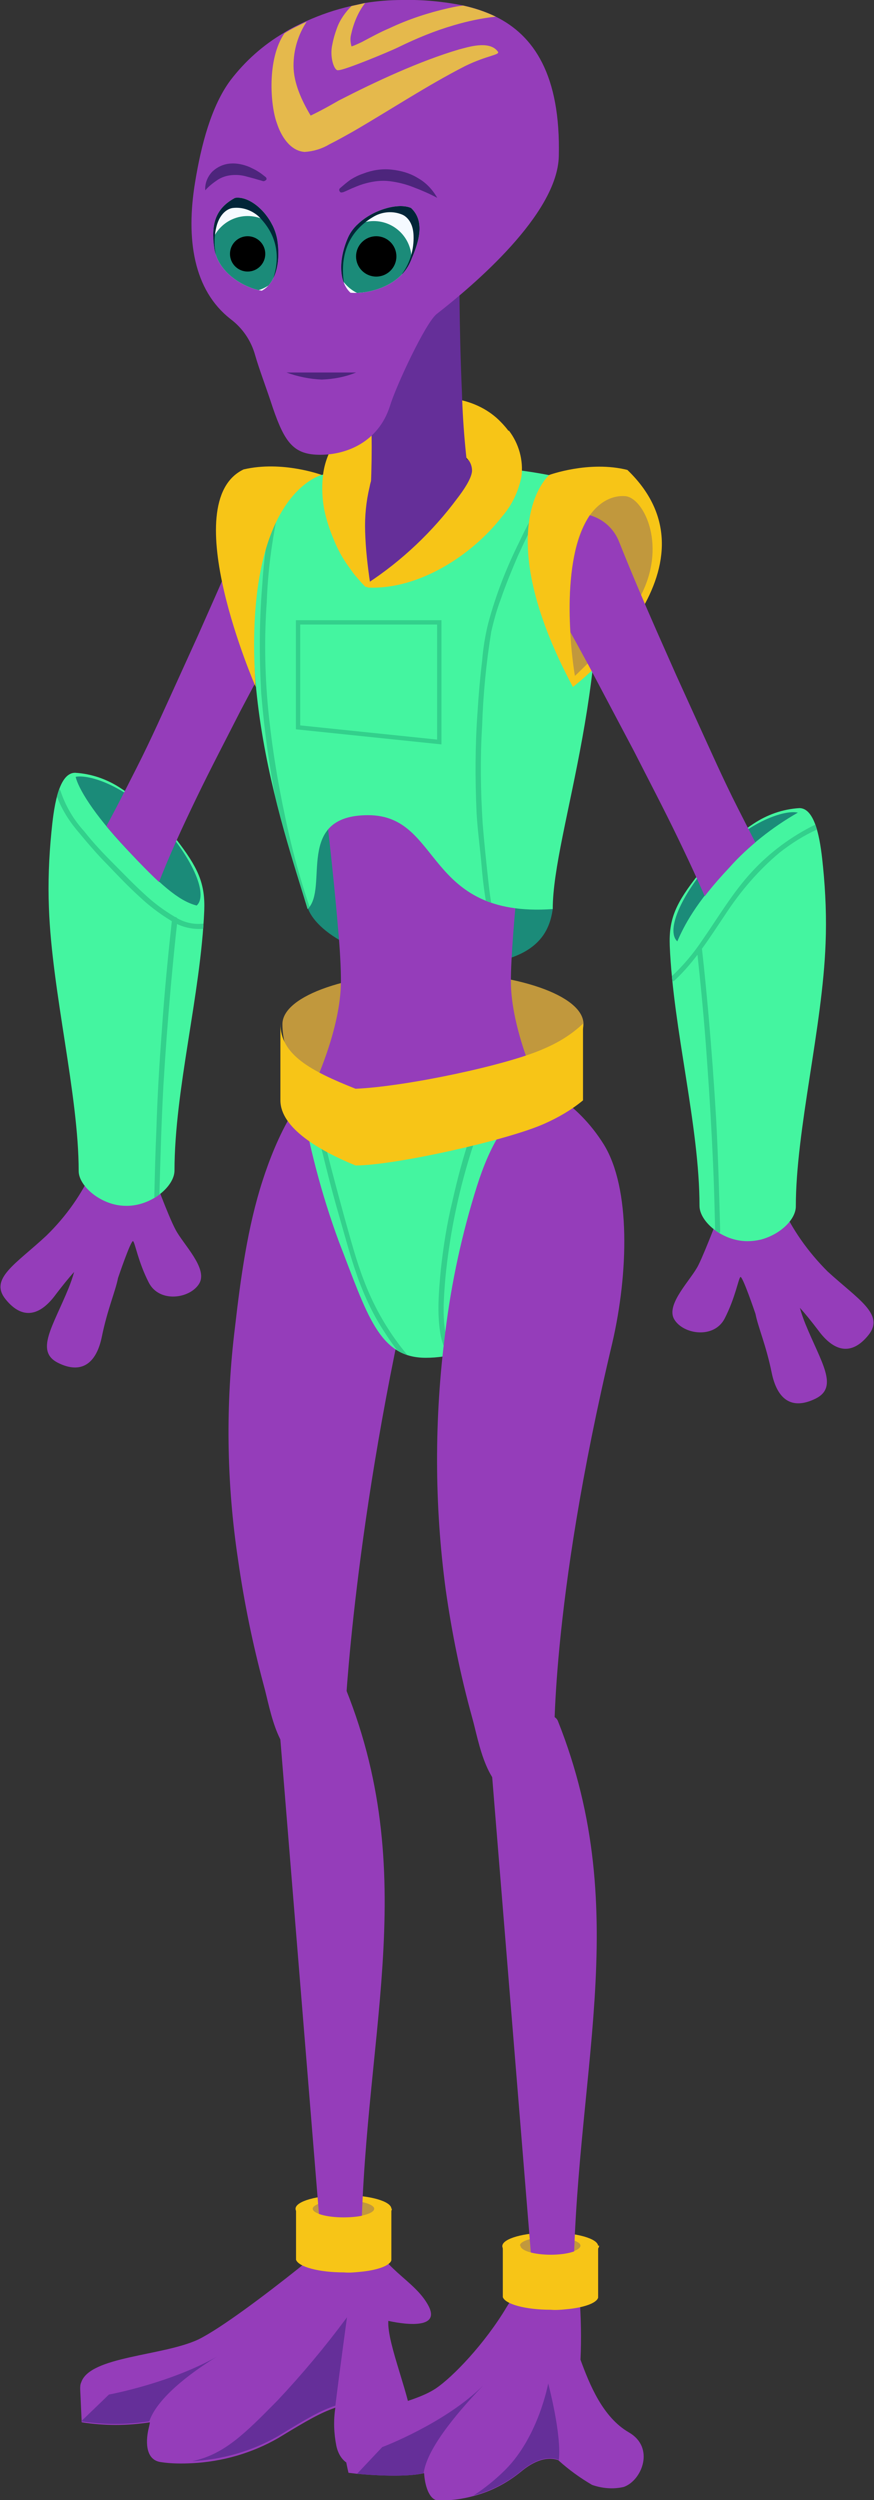 <svg xmlns="http://www.w3.org/2000/svg" xmlns:xlink="http://www.w3.org/1999/xlink" id="Layer_1" x="0" y="0" version="1.1" viewBox="0 0 173.3 495.3" style="enable-background:new 0 0 173.3 495.3" xml:space="preserve"><rect x="0" y="0" width="173.3" height="495.3" fill="#333333" stroke="none"/><style type="text/css">.st0{fill:#953dba}.st1{clip-path:url(#SVGID_2_)}.st2{fill:#44f5a0}.st3{fill:#1b8b79}.st4{fill:#33d08c}.st5{clip-path:url(#SVGID_4_)}.st6{fill:#c1983d}.st7{fill:#f7c517}.st8{fill:#652f99}.st9{clip-path:url(#SVGID_6_)}.st10{clip-path:url(#SVGID_8_)}.st11{fill:none;stroke:#33d08c;stroke-width:.86;stroke-miterlimit:10}.st12{clip-path:url(#SVGID_10_)}.st13{clip-path:url(#SVGID_12_)}.st14{fill:#4d257c}.st15{clip-path:url(#SVGID_14_)}.st16{fill:#f5faff}.st17{fill:#022538}.st18{clip-path:url(#SVGID_16_)}.st19{fill:#e5b94c}</style><g id="l-hand"><path d="M34.8,243.6c-1.5-2.8-4.6-11.3-4.6-11.3s-2.1-3.7-5.1-4.1c-3.4-0.5-6.6,3.3-6.6,3.3c-2.2,5-5.4,9.5-9.3,13.3 c-6,5.6-11.4,8.5-8.1,12.6c3.3,4.1,6.8,3.4,10-1c1.3-1.7,2.5-3.2,3.6-4.4c-0.3,1.1-0.7,2.2-1.1,3.2c-3.1,7.6-6.7,12.5-2.1,14.8 s7.6,0.2,8.7-5.2s2.7-9,3.2-11.6c0,0,2.6-7.7,3-7.3s1,4.1,3.1,8.2c2.1,4.1,8.2,3.2,10,0.2S36.3,246.5,34.8,243.6z" class="st0"/></g><g id="l-forearm"><g><g><defs><path id="SVGID_1_" d="M40.5,180.4c-0.7,16.6-5.9,35.6-5.9,51.5c0,3.1-4.5,7-9.5,7c-0.9,0-1.7-0.1-2.5-0.3c-3.9-1-7-4.1-7-6.6 c0-15.1-5.3-35.5-5.9-52.1c-0.2-5,0-10.1,0.5-15.1c0.4-4,1.2-11.7,4.7-11.7c3.3,0.2,6.4,1.3,9.1,3.1c4.1,2.7,7.7,6,10.8,9.9 C39.3,171.9,40.7,175,40.5,180.4z"/></defs><clipPath id="SVGID_2_"><use xlink:href="#SVGID_1_" style="overflow:visible"/></clipPath><g class="st1"><path d="M40.5,180.4c-0.7,16.6-5.9,35.6-5.9,51.5c0,3.1-4.5,7-9.5,7c-0.9,0-1.7-0.1-2.5-0.3c-3.9-1-7-4.1-7-6.6 c0-15.1-5.3-35.5-5.9-52.1c-0.2-5,0-10.1,0.5-15.1c0.4-4,1.2-11.7,4.7-11.7c3.3,0.2,6.4,1.3,9.1,3.1c4.1,2.7,7.7,6,10.8,9.9 C39.3,171.9,40.7,175,40.5,180.4z" class="st2"/><path d="M31.4,162.6c6.6,7,10,14.6,7.6,16.8c-3.6-0.9-7.4-4.3-14-11.3s-9.5-12-10-14.2 C17.7,153.4,24.8,155.6,31.4,162.6z" class="st3"/><path d="M34.1,182.2c-0.8,7.3-1.5,14.5-2,21.8c-0.5,6.7-0.9,13.3-1.1,20c-0.2,4.3-0.3,8.7-0.4,13 c0,0.3,0.2,0.5,0.5,0.5s0.5-0.2,0.5-0.5c0.2-7.3,0.4-14.6,0.8-21.9c0.4-6.7,0.9-13.3,1.5-20c0.4-4.3,0.8-8.6,1.3-12.9 C35.2,181.5,34.2,181.5,34.1,182.2L34.1,182.2z" class="st4"/><path d="M11,157c0.9,2.7,2.3,5.1,4.1,7.3c2,2.4,4,4.8,6.2,7c2.1,2.2,4.1,4.3,6.3,6.3c1.9,1.8,4,3.4,6.3,4.8 c2,1.3,4.3,1.8,6.6,1.6c0.6-0.1,0.4-1.1-0.3-1c-2,0.2-3.9-0.3-5.6-1.4c-2.2-1.3-4.2-2.8-6-4.5c-2.1-1.9-4-3.9-6-5.9 s-4.1-4.2-5.9-6.5c-2.1-2.3-3.7-5-4.7-8c-0.1-0.3-0.4-0.4-0.6-0.4C11.1,156.4,10.9,156.7,11,157L11,157z" class="st4"/></g></g></g></g><g id="l-arm"><g><g><defs><path id="SVGID_3_" d="M76.2,105.2l-9.6-13.5l-21-1.7l-30.5,64c0.6,2.6,3.4,7.1,10,14.2s10.7,10.8,14,11.3 c0.4-0.4,0.6-0.9,0.7-1.4L76.2,105.2z"/></defs><clipPath id="SVGID_4_"><use xlink:href="#SVGID_3_" style="overflow:visible"/></clipPath><g class="st5"><path d="M66.6,105.8c-0.1,0.4-0.3,0.7-0.5,1.1c-3.2,5.6-6.3,11.2-9.4,16.9l-4.5,8.5l-4.5,8.5 c-2.9,5.7-5.9,11.4-8.7,17.2s-5.5,11.6-7.8,17.6c-1.3,3.5-5.1,5.4-8.7,4.4c-0.3-0.1-0.6-0.2-0.8-0.3c-3.8-1.5-5.7-5.7-4.2-9.5 c0.2-0.4,0.3-0.7,0.5-1.1c3.3-5.5,6.2-11.3,9.1-17s5.5-11.6,8.2-17.5l4-8.8l3.9-8.8c2.6-5.9,5.1-11.8,7.5-17.8 c1.8-4.4,6.8-6.6,11.2-4.8S68.4,101.4,66.6,105.8L66.6,105.8z" class="st0"/></g></g></g></g><g id="l-thigh"><path d="M82.4,249.3c-12.3,52-14,90.8-14,90.8s-1.3,9.7-6.6,9.4c-6.8-0.5-8.1-10.6-9.5-15.6 c-2.2-8.2-3.9-16.5-5.1-24.9c-2.3-15.3-2.5-30.8-0.6-46.1c1.1-9.6,2.5-19.9,5.5-29.1c2.4-7.4,7.8-20.7,16.4-22.1 c4.2,0.5,8.1,2.7,10.6,6.1C83.8,223.9,85.6,235.8,82.4,249.3z" class="st0"/></g><g id="l-calf"><g><ellipse cx="68.2" cy="437.6" class="st6" rx="9.4" ry="2.5"/><path d="M68.1,434.9c-5.2,0-9.5,1.2-9.5,2.7s4.2,2.7,9.5,2.7c5.2,0,9.5-1.2,9.5-2.7S73.3,434.9,68.1,434.9z M68.1,439.3c-3.4,0-6.1-0.8-6.1-1.7s2.7-1.7,6.1-1.7s6.1,0.8,6.1,1.7S71.5,439.3,68.1,439.3L68.1,439.3z" class="st7"/><path d="M71.6,448.4c0,3.5-7.4,2-7.4,2l-9.4-115.5c3.1-0.9,6.3-1.4,9.5-1.6c2.1,0,3.8,0.3,4.3,1.4 c15.3,38.2,3,69.9,3,112.9V448.4z" class="st0"/><path d="M77,459.8c-0.3,4.6,4.6,15.4,4.9,21.4s-7.2,8.5-12.1,7.2c-1.7-0.5-2.7-2-3.1-3.8c-0.5-2.5-0.6-5.1-0.2-7.6 l0,0c-2.9,1-5.4,2.4-11.3,6c-5.2,3-11.1,4.7-17.1,5l0,0c-2,0.1-4.1,0.1-6.1-0.2c-3.5-0.4-3-4.8-2.5-6.8c0.1-0.5,0.2-0.8,0.2-1 c0,0,0,0,0-0.1c-4.5,0.7-9,0.7-13.5,0l-0.3-6.6c0-0.4,0-0.9,0.2-1.3c1.7-5.2,16.1-5.2,23.2-8.5c4.5-2.2,13.5-9,19.9-14.1 c4.2-3.4,7.4-6,7.4-6l3.8-1.8l2.1-1c0.1,0.3,0.2,0.6,0.3,0.9c2.5,8.1,9.4,10,12.2,15.4C87.8,462.4,77,459.8,77,459.8z" class="st0"/><path d="M77.6,437.5v10c0,0.1,0,0.2,0,0.3c-0.3,1.1-2.9,2-6.3,2.3c-1,0.1-2.1,0.2-3.1,0.1c-5,0-9-1.1-9.5-2.5 c0-0.1,0-0.2,0-0.3v-10c0,1.5,4.3,2.7,9.5,2.7c1,0,2.1,0,3.1-0.1C74.9,439.7,77.6,438.7,77.6,437.5z" class="st7"/><path d="M74.2,437.6c0,1-2.7,1.7-6.1,1.7s-6.1-0.8-6.1-1.7h-3.3c0,1.5,4.2,2.7,9.5,2.7c5.2,0,9.5-1.2,9.5-2.7H74.2z" class="st7"/><path d="M21.6,474.4c0,0,12-2.2,21.4-7.5c-3.3,2-11.6,7.5-13.4,12.8c-4.5,0.7-9,0.7-13.5,0L21.6,474.4z" class="st8"/><path d="M68.8,459.1c0,0-1.7,12.5-2.3,17.5c-3,1-5.4,2.4-11.3,6c-5.2,3-11.1,4.7-17.1,5c6.3-1.3,10.4-5.4,16.9-12 C59.9,470.4,64.5,464.9,68.8,459.1z" class="st8"/></g></g><g id="hips"><g><g><defs><path id="SVGID_5_" d="M112.9,216.5c-0.1,4.8-0.6,9.6-1.4,14.3c-6.8,33.3-17.8,38.2-27.1,38.2s-11.6-8.6-17.2-23 c-3.5-9.5-6-19.2-7.7-29.2L112.9,216.5z"/></defs><clipPath id="SVGID_6_"><use xlink:href="#SVGID_5_" style="overflow:visible"/></clipPath><g class="st9"><polygon points="109.6 272.9 54.6 272.9 54.6 213.9 117.8 213.9" class="st2"/><path d="M61.3,215.2c1,1.7,1.6,3.7,1.5,5.7c0,1,0.1,2,0.2,3c0.1,1,0.3,2.1,0.6,3.1c1.1,4.5,2.2,8.9,3.5,13.4 s2.4,8.7,3.9,12.9c1.4,3.8,3.1,7.4,5.3,10.7c2.4,3.8,5.4,7.3,8.8,10.3c0.5,0.4,1.2-0.3,0.7-0.7c-6.1-5.4-10.7-12.2-13.6-19.8 c-1.6-4.1-2.7-8.4-3.9-12.6c-1.2-4.4-2.4-8.8-3.5-13.2c-0.3-1.2-0.6-2.4-0.8-3.6s-0.2-2.3-0.3-3.5c0-2.1-0.5-4.2-1.7-6.1 C61.8,214.2,61,214.7,61.3,215.2L61.3,215.2z" class="st4"/><path d="M96.7,216.6c-0.6,0.9-1.1,2-1.5,3c-0.7,1.6-1.2,3.3-1.8,5c-1.5,4.4-2.7,8.9-3.7,13.4 c-1.1,4.5-1.8,9-2.3,13.6c-0.4,4.3-0.8,8.8,0,13.1c0.6,2.9,2.2,5.4,4.5,7.2c0.5,0.4,1.2-0.3,0.7-0.7c-2-1.5-3.4-3.6-4-6 c-1-3.8-0.6-8-0.3-11.9c0.9-9.2,2.8-18.2,5.7-26.9c0.6-2,1.3-3.9,2-5.8c0.4-1.2,0.9-2.3,1.6-3.4C98,216.6,97.1,216.1,96.7,216.6 L96.7,216.6z" class="st4"/></g></g></g></g><g id="r-calf"><g><path d="M109.1,442.9c5.2,0,9.5,1.1,9.5,2.5s-4.3,2.5-9.5,2.5s-9.4-1.1-9.4-2.5S103.8,442.9,109.1,442.9z" class="st6"/><path d="M109.1,442.3c-5.2,0-9.5,1.2-9.5,2.7s4.2,2.7,9.5,2.7c5.2,0,9.5-1.2,9.5-2.7S114.3,442.3,109.1,442.3z M109.1,446.7c-3.4,0-6-0.8-6-1.8s2.7-1.7,6-1.7s6,0.8,6,1.7S112.5,446.7,109.1,446.7z" class="st7"/><path d="M113.6,455.9c0,3.6-7.4,2-7.4,2l-9.5-116.8c3.1-0.9,6.3-1.4,9.6-1.6c2.1,0,3.8,0.3,4.3,1.4 c15.4,38.6,3,70.7,3.1,114.1L113.6,455.9L113.6,455.9z" class="st0"/><path d="M122.6,454.5c0,0.1,0,0.2,0,0.2l0,0V454.5z" class="st7"/><path d="M119.6,455.4v0.2l0,0C119.6,455.6,119.6,455.5,119.6,455.4z" class="st7"/><path d="M123.7,492.7c-2.1,0.5-4.3,0.3-6.3-0.4c-2.4-1.4-4.6-3-6.6-4.8l-0.1-0.1c-3.2-1.1-6.3,1.4-7.3,2.2 c-2.8,2.3-6,4-9.5,4.9c-2.2,0.6-4.5,0.9-6.9,0.9c-2,0-2.8-3.3-2.9-5.4H84c-3.6,0.8-10.1,0.4-13.2,0.1l-1.7-0.2 c-0.4-1.7-1.3-5.4-0.1-7.9c2.4-4.9,12.3-5.4,17.4-8.8c3.3-2.2,9.7-8.8,14.1-16.2c1.4-2.3,3.2-4.4,5.4-6l2.8-1.9 c3.2,0,5.9,2.5,6.2,5.8c0.3,4.2,0.4,8.4,0.2,12.6c1.8,4.9,4.4,11.4,9.6,14.4S127.3,491.4,123.7,492.7z" class="st0"/><path d="M118.6,444.8v10.1c0,0.1,0,0.2,0,0.3c-0.3,1.1-2.9,2-6.3,2.3c-1,0.1-2.1,0.2-3.1,0.1c-5,0-9-1.1-9.5-2.5 c0-0.1,0-0.2,0-0.3v-10.1c0,1.5,4.3,2.7,9.5,2.7c1,0,2.1,0,3.1-0.1C115.9,447,118.6,446,118.6,444.8z" class="st7"/><path d="M115.2,444.9c0,1-2.7,1.8-6,1.8s-6-0.8-6-1.8h-3.4c0,1.5,4.2,2.7,9.5,2.7c5.2,0,9.5-1.2,9.5-2.7H115.2z" class="st7"/><path d="M95.8,472.6c-3.9,4.1-11.1,12-11.8,17.4c-3.6,0.8-10.1,0.4-13.2,0.1l5-5.3C75.9,484.8,88.4,480,95.8,472.6z" class="st8"/><path d="M110.8,487.4l-0.1-0.1c-3.2-1.1-6.3,1.4-7.3,2.2c-2.8,2.3-6,4-9.5,4.9c2.3-1.5,4.4-3.2,6.3-5.1 c6.6-6.6,8.5-17.1,8.5-17.1S111.4,482.3,110.8,487.4z" class="st8"/></g></g><g id="r-thigh"><path d="M121.4,266.1c-12.5,52.5-11.5,80.4-11.5,80.4s-1.4,9.8-6.7,9.4c-6.8-0.5-8.2-10.8-9.6-15.7 c-2.3-8.3-4-16.7-5.2-25.1c-2.3-17-2.3-34.2-0.1-51.2c1.2-9.8,3.3-19.5,6.3-29c2.4-7.5,6.6-16.8,15.3-18.2c4,2.6,7.3,6,9.8,10 C125.1,235.4,124.6,252.3,121.4,266.1z" class="st0"/></g><g id="torso"><g><path d="M80.4,79.4c3.4-0.4,6.8-0.5,10.2-0.3c3.3,0.6,6.4,2.1,8.7,4.5c0.9,0.9,3.7,4,3,6.1c-1,3-7.6,4.4-9.1,1.9 c-3.5-5.8-18.1-1.8-19.2,0s-2-10-2-10C74.7,80.5,77.5,79.8,80.4,79.4z" class="st7"/><path d="M115.7,202.9c0-5.7-13.4-10.3-29.8-10.3S56,197.2,56,202.9s3.5,19.2,28.4,19.2 C100.9,222.1,115.7,208.6,115.7,202.9z" class="st6"/><path d="M109.6,180.1c0-12.1-20-26.2-32.8-26.2S61.1,168,61.1,180.1c2,5,12,11.2,28.6,11.2S108.9,184.9,109.6,180.1z" class="st3"/><path d="M106.9,215.7l-8.9,3.5l-25,5.3l-11-8.9c0,0,5.6-11.6,5.6-21.2c0-2.7-0.2-6.6-0.6-10.8 c-0.9-10.9-2.5-24.1-2.5-24.1s4.3-8.4,19.9-8.4s19.9,8.4,19.9,8.4s-3,25.3-3,34.9S106.9,215.7,106.9,215.7z" class="st0"/><g><g><defs><path id="SVGID_7_" d="M109.6,180.1c-25.5,1.8-21.9-18.6-36.6-18.6s-7.7,14.4-12,18.6c-5-16.6-18-52.7-5.4-83.7 c14.4-5.7,46.1-5.7,61.7,0C122.7,133,109.6,164.6,109.6,180.1z"/></defs><clipPath id="SVGID_8_"><use xlink:href="#SVGID_7_" style="overflow:visible"/></clipPath><g class="st10"><rect width="77" height="103" x="46.6" y="89.8" class="st2"/><path d="M65.7,89.8c-2.7,2.1-5.8,3.4-8.4,5.7c-1.2,0.9-2.1,2.1-2.6,3.5c-0.2,0.6-0.3,1.2-0.5,1.9 c-1.2,4.9-1.9,9.9-2.2,15c-0.6,7.2-0.6,14.4-0.2,21.5c0.6,7.3,1.6,14.5,3,21.6c1.7,8.8,4.1,17.4,7.3,25.8 c0.4,1.1,0.8,2.1,1.3,3.2c0.2,0.6,1.2,0.3,1-0.3c-3.4-8.3-6-16.9-7.8-25.6c-1.6-7.4-2.8-14.9-3.5-22.4 c-0.6-6.8-0.7-13.7-0.2-20.5c0.2-5.6,0.9-11.2,2-16.7c0.3-1.6,0.6-3.4,1.6-4.7c1.1-1.3,2.4-2.4,3.8-3.2c1.5-1,3-1.8,4.4-2.8 c0.6-0.4,1.2-0.8,1.8-1.3C66.9,90.1,66.2,89.4,65.7,89.8L65.7,89.8z" class="st4"/><path d="M112.6,92.1c-1.9,2-3.5,4.1-4.9,6.5c-1.7,2.8-3.3,5.7-4.7,8.7c-2.6,5.2-4.7,10.6-6.2,16.2 c-0.6,2.4-1,4.9-1.2,7.4c-0.4,3.3-0.7,6.7-0.9,10c-0.5,6.7-0.5,13.5-0.2,20.2c0.2,3.5,0.7,7,1,10.5c0.3,3.9,0.9,7.7,1.7,11.5 c0.2,1,0.5,2,0.8,3.1c0.1,0.3,0.4,0.4,0.6,0.4c0.3-0.1,0.4-0.4,0.4-0.6l0,0c-1.1-3.8-1.8-7.7-2.2-11.7 c-0.4-3.7-0.8-7.4-1.1-11.2c-0.4-6.4-0.5-12.9-0.1-19.3c0.2-6.2,0.8-12.4,1.8-18.6c0.5-2.2,1.1-4.4,1.9-6.5 c1-2.9,2.2-5.8,3.4-8.6c1.4-3,2.8-6,4.5-8.9c1.4-2.5,3-4.9,4.8-7.1c0.4-0.4,0.8-0.9,1.2-1.3S113.1,91.6,112.6,92.1L112.6,92.1z" class="st4"/><polygon points="87.1 147 59.1 144.1 59.1 123.3 87.1 123.3" class="st11"/></g></g></g><path d="M108.9,94.1c0,0-12.2,10.4,4.7,42c0,0,31-23.6,10.8-43C116.8,91.2,108.9,94.1,108.9,94.1z" class="st7"/><path d="M63.8,94.1c0,0-15.8,3.7-13.1,42c0,0-16-36.6-2.4-43.1C56,91.2,63.8,94.1,63.8,94.1z" class="st7"/><path d="M115.6,202.8V218c-2.3,1.9-4.9,3.4-7.6,4.6c-7.3,3.3-29.8,8.3-37.5,8.3c-7.1-2.9-14.9-7.4-14.9-12.9v-15.2 c0,6.2,6.1,9.4,14.9,12.9c9.8-0.4,30.3-4.7,37.5-8C110.8,206.5,113.4,204.9,115.6,202.8z" class="st7"/><path d="M66.2,94.1l16.7-3.7c0,0,20,0.5,17.5,3.7c-18.1,23.5-27.5,22-27.5,22L66.2,94.1z" class="st8"/><path d="M72.4,116.2c-0.7-0.7-1.3-1.4-1.9-2.1s-1.1-1.5-1.7-2.3c-1.1-1.6-2-3.3-2.7-5.1c-0.8-1.9-1.4-3.8-1.8-5.7 c-0.4-2.1-0.5-4.3-0.3-6.4c0.2-2.4,1-4.7,2.3-6.8c1.3-2.1,3-4,5.1-5.4c1.9-1.3,4.1-2.3,6.4-3c2.2-0.6,4.5-1,6.8-0.9 c2.7-0.1,4.9,2.1,5,4.8s-2.1,4.9-4.8,5h-0.4c-2.6,0.1-5.2,0.9-7.4,2.4c-0.9,0.6-1.8,1.5-2.4,2.4c-0.6,1-1.1,2.1-1.3,3.3 c-0.7,2.9-1,5.9-0.9,8.9c0.1,3.5,0.5,6.9,1,10.3v0.1c0,0.3-0.2,0.5-0.4,0.6l0,0C72.7,116.3,72.5,116.3,72.4,116.2z" class="st7"/><path d="M93.6,99.1c0,0-2.4,7.2-9.8,7.2s-10.4-7.2-10.4-7.2c0.4-7,0.4-14.1,0-21.2c-0.6-13.7-1.9-25.1-1.9-25.1h19.6 c0,0-0.1,11.4,0.5,25.1C91.8,85,92.5,92.1,93.6,99.1z" class="st8"/><path d="M92.6,90.8c0.7,0.7,1,1.6,1,2.5c-0.1,1.6-1.9,4.1-2.9,5.4c-4.9,6.6-11,12.4-17.9,16.9h-0.1l0.2,0.8 c10,0.5,20.6-6.3,26.6-14c2-2.3,3.3-5,3.9-8c0.4-3.2-0.5-6.5-2.5-9.1C98.1,87.2,95.4,89,92.6,90.8z" class="st7"/><path d="M114,133.9c0,0-2.4-13.4,0-24.6c1.9-8.7,6.5-11.3,10-11s8.1,9.2,3.4,19C123.9,124.8,114,133.9,114,133.9z" class="st6"/></g></g><g id="r-hand"><path d="M138.5,250.6c1.4-2.8,4.6-11.3,4.6-11.3s2.1-3.7,5.1-4.1c3.4-0.5,6.6,3.3,6.6,3.3c2.2,5,5.4,9.5,9.3,13.4 c6,5.5,11.4,8.5,8.1,12.6s-6.8,3.4-10-1c-1.3-1.7-2.5-3.2-3.6-4.4c0.3,1.1,0.7,2.2,1.1,3.2c3.1,7.6,6.7,12.5,2,14.8 s-7.6,0.2-8.7-5.2s-2.7-9-3.2-11.6c0,0-2.6-7.7-3-7.3s-1,4.1-3.1,8.2s-8.2,3.2-10,0.2S137.1,253.5,138.5,250.6z" class="st0"/></g><g id="r-forearm"><g><g><defs><path id="SVGID_9_" d="M132.8,187.4c0.7,16.6,5.9,35.7,5.9,51.5c0,3.1,4.5,7,9.5,7c0.9,0,1.7-0.1,2.6-0.3c3.9-1,7-4,7-6.6 c0-15.1,5.3-35.5,5.9-52.1c0.2-5,0-10.1-0.5-15.1c-0.4-4-1.2-11.7-4.7-11.7c-3.3,0.2-6.4,1.3-9.1,3.1c-4.1,2.7-7.7,6-10.8,9.9 C134,178.9,132.6,182,132.8,187.4z"/></defs><clipPath id="SVGID_10_"><use xlink:href="#SVGID_9_" style="overflow:visible"/></clipPath><g class="st12"><path d="M132.8,187.4c0.7,16.6,5.9,35.7,5.9,51.5c0,3.1,4.5,7,9.5,7c0.9,0,1.7-0.1,2.6-0.3c3.9-1,7-4,7-6.6 c0-15.1,5.3-35.5,5.9-52.1c0.2-5,0-10.1-0.5-15.1c-0.4-4-1.2-11.7-4.7-11.7c-3.3,0.2-6.4,1.3-9.1,3.1c-4.1,2.7-7.7,6-10.8,9.9 C134,178.9,132.6,182,132.8,187.4z" class="st2"/><path d="M141.9,169.7c-6.6,7-10,14.6-7.6,16.8c1.3-3,3.6-7.6,10.2-14.6c4-4.3,8.6-8,13.7-10.9 C155.7,160.4,148.6,162.6,141.9,169.7z" class="st3"/><path d="M138.2,188.2c0.8,7.4,1.5,14.7,2,22.1c0.5,6.8,0.9,13.7,1.2,20.5c0.2,4.4,0.3,8.8,0.4,13.1 c0,0.3,0.2,0.5,0.5,0.5s0.5-0.2,0.5-0.5c-0.2-7.4-0.4-14.8-0.8-22.2c-0.4-6.8-0.9-13.7-1.5-20.5c-0.4-4.4-0.8-8.7-1.3-13.1 C139.1,187.6,138.1,187.6,138.2,188.2L138.2,188.2z" class="st4"/><path d="M161.6,163.4c-4.7,2.3-9,5.5-12.5,9.3c-3.8,4.1-6.6,8.9-9.8,13.5c-1.8,2.7-3.9,5.2-6.3,7.4 c-0.5,0.4,0.2,1.1,0.7,0.7c4.1-3.8,7-8.5,10.1-13.1c3-4.6,6.6-8.8,10.8-12.3c2.3-1.8,4.8-3.4,7.5-4.6 C162.7,164,162.2,163.1,161.6,163.4L161.6,163.4z" class="st4"/></g></g></g></g><g id="r-arm"><g><g><defs><path id="SVGID_11_" d="M114,133.9c-0.4-3.2-3.2-21.3,2.5-31.1c4-6.9,8.7-4,8.7-4l33.1,62.2c-5.1,2.9-9.8,6.5-13.7,10.9 c-6.6,7-9,11.6-10.2,14.6C134,186.2,120,145.6,114,133.9z"/></defs><clipPath id="SVGID_12_"><use xlink:href="#SVGID_11_" style="overflow:visible"/></clipPath><g class="st13"><path d="M106.8,113.8c0.1,0.4,0.3,0.7,0.5,1.1c3.2,5.6,6.3,11.2,9.4,16.9l4.5,8.5l4.5,8.5 c2.9,5.7,5.9,11.4,8.7,17.2s5.5,11.6,7.8,17.6c1.3,3.5,5.1,5.4,8.7,4.4c0.3-0.1,0.6-0.2,0.8-0.3c3.8-1.5,5.7-5.7,4.2-9.5 c-0.2-0.4-0.3-0.7-0.5-1.1c-3.3-5.5-6.2-11.3-9.1-17s-5.5-11.6-8.2-17.5l-4-8.8l-3.9-8.8c-2.6-5.9-5.1-11.8-7.5-17.8 c-1.8-4.4-6.8-6.6-11.2-4.8S104.9,109.4,106.8,113.8L106.8,113.8z" class="st0"/></g></g></g></g><g id="head"><g><path d="M110.8,31c-0.3,11.5-17,25.6-24.2,31.2c-2.2,1.7-8.1,14.3-9.3,18.3c-2.3,7.1-8.6,9.6-13.8,9.6s-7-2.3-9.4-9.3 c-1.3-4-2.7-7.6-3.5-10.4c-0.8-2.9-2.5-5.4-4.9-7.2c-7.3-5.7-8.9-15.8-7-27.2c1.2-7.3,3.2-15,7-20.1c2.9-3.8,6.5-7,10.6-9.4l0,0 c1.4-0.9,2.9-1.6,4.4-2.3c2.9-1.3,5.8-2.3,8.9-3c0.9-0.2,1.8-0.4,2.7-0.6c2.5-0.4,5-0.6,7.4-0.6c4.1-0.1,8.2,0.3,12.2,1.1 c2.2,0.5,4.4,1.2,6.4,2.2C105.8,7,111.2,14.8,110.8,31z" class="st0"/><path d="M40.7,37.7c-0.1-1.3,0.4-2.6,1.3-3.6c1-1,2.3-1.6,3.7-1.7c1.3-0.1,2.6,0.2,3.8,0.7c0.6,0.3,1.1,0.5,1.7,0.9 c0.5,0.3,1,0.7,1.5,1.1c0.2,0.2,0.2,0.5,0,0.6l0,0c-0.1,0.1-0.3,0.2-0.5,0.2l0,0c-0.6-0.2-1.1-0.3-1.7-0.5L49,35 c-1-0.3-2-0.4-3.1-0.3c-1,0.1-1.9,0.4-2.7,0.9C42.3,36.2,41.4,36.9,40.7,37.7z" class="st14"/><path d="M86.7,39.2c-1.5-0.8-3.1-1.5-4.7-2.1c-1.5-0.6-3.1-1-4.7-1.2s-3.2,0-4.7,0.4c-0.8,0.2-1.6,0.5-2.3,0.8 c-0.8,0.3-1.5,0.7-2.3,1h-0.1c-0.3,0.1-0.5,0-0.6-0.3c-0.1-0.2,0-0.4,0.1-0.5c0.7-0.6,1.4-1.2,2.1-1.7c0.8-0.5,1.6-0.9,2.5-1.2 c1.8-0.7,3.7-1,5.6-0.8s3.7,0.7,5.3,1.7C84.5,36.2,85.8,37.6,86.7,39.2z" class="st14"/><g><g><defs><path id="SVGID_13_" d="M55,47.7c0.7,4.8-0.6,8.6-3.1,9.9c-3.6-0.6-8.7-3.6-9.4-8.4s0.2-7.9,4.1-10 C49.8,38.7,54.3,42.9,55,47.7z"/></defs><clipPath id="SVGID_14_"><use xlink:href="#SVGID_13_" style="overflow:visible"/></clipPath><g class="st15"><rect width="22.6" height="19.9" x="38" y="37.8" class="st16" transform="matrix(0.253 -0.968 0.968 0.253 -9.359 83.343)"/><circle cx="49.1" cy="50.3" r="7.5" class="st3"/><circle cx="49.1" cy="50.3" r="3.5"/><path d="M51.8,59.8c0,0,7.3-9.3-0.6-17c-1.4-1.2-3.2-1.8-5-1.6c0,0-2.2,0.1-3.2,3.4c-0.7,2.5-0.6,5.2,0.3,7.6 l-5.4-1.5l2.8-21.4l16,5.1L58.5,60L51.8,59.8z" class="st17"/></g></g></g><g><g><defs><path id="SVGID_15_" d="M69,47.1c-2,4.6-1.7,8.9,0.5,10.9c3.8,0.3,9.7-1.4,11.8-6c1.6-3.6,3.2-8,0.2-10.8 C78.3,39.8,71,42.5,69,47.1z"/></defs><clipPath id="SVGID_16_"><use xlink:href="#SVGID_15_" style="overflow:visible"/></clipPath><g class="st18"><rect width="22" height="22" x="64.6" y="37.8" class="st16"/><circle cx="74.1" cy="51.3" r="7.5" class="st3"/><circle cx="74.6" cy="50.8" r="4"/><path d="M69.2,59.8c0,0-4.9-11.4,5.1-17c1.7-0.9,3.7-1,5.4-0.3c0,0,2.2,0.7,2.3,4.2c0.1,2.7-0.7,5.4-2.3,7.6 l5.9-0.1l2.8-22.3L71,32.7L62.4,58L69.2,59.8z" class="st17"/></g></g></g><path d="M92.2,13.1C84.6,17,77.5,21.7,70.1,26c-1.6,0.9-3.2,1.8-4.8,2.6c-1.5,0.9-3.2,1.4-4.9,1.5 c-2.9-0.2-4.7-3.2-5.5-5.7c-1.3-3.5-2-12.7,1.5-17.8l0,0c1.4-0.9,2.9-1.6,4.4-2.3c-1.7,2.6-2.6,5.6-2.6,8.7c0,3.4,1.6,6.9,3.4,9.9 c2.7-1.3,4.7-2.5,5.6-3c7.2-3.7,16-7.8,23.8-10.1c1.6-0.4,6-1.9,7.7,0.4C99.3,10.9,96.7,10.9,92.2,13.1z" class="st19"/><path d="M98.3,3.3C95.5,3.6,92.7,4.2,90,5c-3.8,1.1-7.4,2.6-10.9,4.3c-1.8,0.9-11,4.7-12,4.6 c-0.8,0.3-1.8-2.6-1.2-5.1c0.2-1.1,0.5-2.1,0.9-3.2c0.6-1.7,1.7-3.2,2.9-4.4c0.9-0.2,1.8-0.4,2.7-0.6c-1.4,1.8-2.3,4-2.8,6.3 c-0.2,0.8-0.1,1.6,0.1,2.3c0.4-0.1,1.7-0.7,2.1-0.9c1.7-0.9,3.5-1.9,5.4-2.7C81,3.8,85,2.5,89,1.6c0.9-0.2,1.9-0.4,2.8-0.5 C94.1,1.6,96.2,2.3,98.3,3.3z" class="st19"/><path d="M70.6,73.8c-2.2,0.9-4.4,1.3-6.8,1.4c-2.4-0.1-4.8-0.6-7-1.4H70.6z" class="st14"/></g></g></svg>